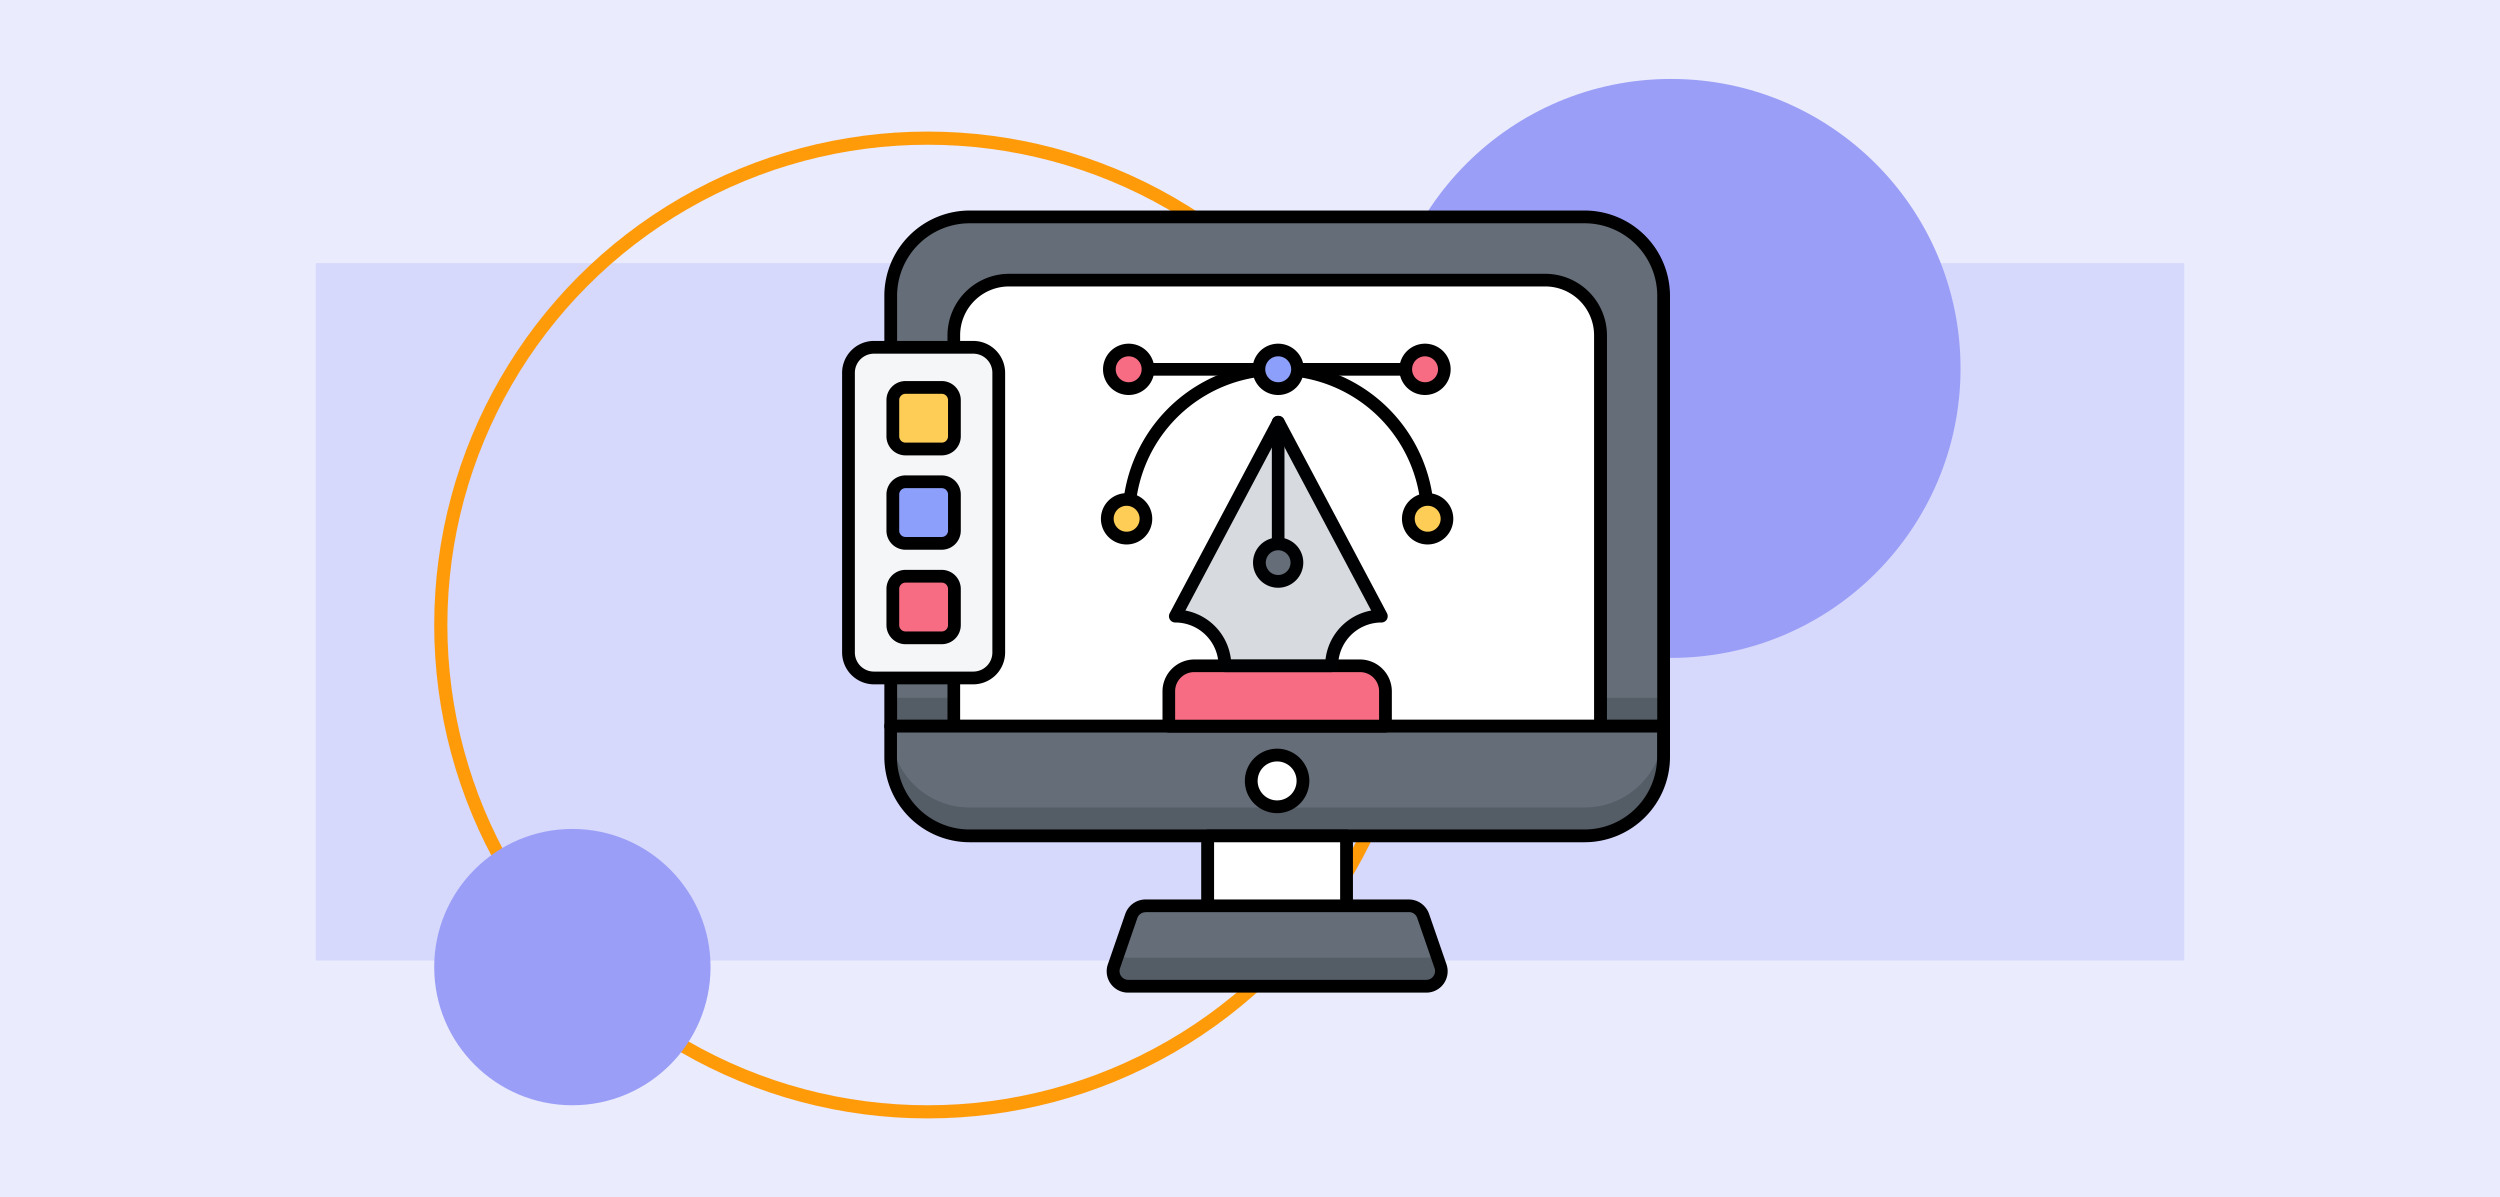 <svg xmlns="http://www.w3.org/2000/svg" width="190" height="91" viewBox="0 0 190 91">
  <g id="Grupo_1100926" data-name="Grupo 1100926" transform="translate(-180.051 -388)">
    <rect id="Rectángulo_402869" data-name="Rectángulo 402869" width="190" height="91" transform="translate(180.051 388)" fill="#eaebfd"/>
    <rect id="Rectángulo_402870" data-name="Rectángulo 402870" width="142" height="53" transform="translate(204.051 408)" fill="#d6d8fc"/>
    <circle id="Elipse_11522" data-name="Elipse 11522" cx="22" cy="22" r="22" transform="translate(285.051 394)" fill="#9a9ef7"/>
    <g id="Elipse_11523" data-name="Elipse 11523" transform="translate(213.051 398)" fill="none" stroke="#ff9a09" stroke-width="1">
      <circle cx="37.5" cy="37.5" r="37.5" stroke="none"/>
      <circle cx="37.5" cy="37.5" r="37" fill="none"/>
    </g>
    <g id="Grupo_1100927" data-name="Grupo 1100927" transform="translate(244.051 404)">
      <g id="Grupo_1100890" data-name="Grupo 1100890" transform="translate(8.01 4.81)">
        <g id="Grupo_1100889" data-name="Grupo 1100889">
          <path id="Trazado_911259" data-name="Trazado 911259" d="M10.03,42.46V12.76a4.2,4.2,0,0,1,4.2-4.2H54.99a4.2,4.2,0,0,1,4.2,4.2v29.7Z" transform="translate(-9.55 -8.09)" fill="#fff"/>
          <path id="Trazado_911260" data-name="Trazado 911260" d="M59.18,42.95H10.03a.48.48,0,0,1-.48-.48V12.77a4.686,4.686,0,0,1,4.68-4.68H54.99a4.686,4.686,0,0,1,4.68,4.68v29.7a.5.5,0,0,1-.49.48Zm-48.67-.97H58.69V12.76a3.715,3.715,0,0,0-3.71-3.71H14.22a3.715,3.715,0,0,0-3.71,3.71Z" transform="translate(-9.55 -8.09)"/>
        </g>
      </g>
      <g id="Grupo_1100891" data-name="Grupo 1100891" transform="translate(27.31 47.05)">
        <path id="Trazado_911261" data-name="Trazado 911261" d="M29.33,50.8H39.87v8.8H29.33Z" transform="translate(-28.85 -50.33)" fill="#fff"/>
        <path id="Trazado_911262" data-name="Trazado 911262" d="M39.87,60.09H29.33a.48.48,0,0,1-.48-.48v-8.8a.48.48,0,0,1,.48-.48H39.87a.48.48,0,0,1,.48.48v8.8A.474.474,0,0,1,39.87,60.09Zm-10.06-.97h9.58V51.29H29.81Z" transform="translate(-28.85 -50.33)"/>
      </g>
      <g id="Grupo_1100899" data-name="Grupo 1100899" transform="translate(3.21)">
        <g id="Grupo_1100892" data-name="Grupo 1100892" transform="translate(0.48 0.49)">
          <path id="Trazado_911263" data-name="Trazado 911263" d="M57.98,3.77H11.23a6,6,0,0,0-6,6v32.7H63.98V9.76a6,6,0,0,0-6-5.99Z" transform="translate(-5.23 -3.77)" fill="#656d78"/>
        </g>
        <g id="Grupo_1100893" data-name="Grupo 1100893" transform="translate(0.48 37.03)">
          <path id="Trazado_911264" data-name="Trazado 911264" d="M5.23,40.31H63.98v2.16H5.23Z" transform="translate(-5.23 -40.31)" fill="#545c66"/>
        </g>
        <g id="Grupo_1100894" data-name="Grupo 1100894">
          <path id="Trazado_911265" data-name="Trazado 911265" d="M63.97,42.95H5.23a.48.48,0,0,1-.48-.48V9.76a6.491,6.491,0,0,1,6.48-6.48H57.98a6.491,6.491,0,0,1,6.48,6.48v32.7a.491.491,0,0,1-.49.49ZM5.71,41.98H63.49V9.76a5.514,5.514,0,0,0-5.51-5.51H11.23A5.514,5.514,0,0,0,5.72,9.76V41.98Z" transform="translate(-4.75 -3.28)"/>
        </g>
        <g id="Grupo_1100895" data-name="Grupo 1100895" transform="translate(4.8 4.81)">
          <path id="Trazado_911266" data-name="Trazado 911266" d="M10.03,42.46V12.76a4.2,4.2,0,0,1,4.2-4.2H54.99a4.2,4.2,0,0,1,4.2,4.2v29.7Z" transform="translate(-9.55 -8.09)" fill="#fff"/>
          <path id="Trazado_911267" data-name="Trazado 911267" d="M59.18,42.95H10.03a.48.48,0,0,1-.48-.48V12.77a4.686,4.686,0,0,1,4.68-4.68H54.99a4.686,4.686,0,0,1,4.68,4.68v29.7a.5.5,0,0,1-.49.48Zm-48.67-.97H58.69V12.76a3.715,3.715,0,0,0-3.71-3.71H14.22a3.715,3.715,0,0,0-3.71,3.71Z" transform="translate(-9.55 -8.09)"/>
        </g>
        <g id="Grupo_1100896" data-name="Grupo 1100896" transform="translate(0.48 39.18)">
          <path id="Trazado_911268" data-name="Trazado 911268" d="M5.23,42.46V44.8a6,6,0,0,0,6,6H57.98a6,6,0,0,0,6-6V42.46Z" transform="translate(-5.23 -42.46)" fill="#656d78"/>
        </g>
        <g id="Grupo_1100897" data-name="Grupo 1100897" transform="translate(0.47 39.37)">
          <path id="Trazado_911269" data-name="Trazado 911269" d="M63.98,42.65v2.16a6,6,0,0,1-6,6H11.22a6,6,0,0,1-6-6V42.65a6,6,0,0,0,6,6H57.97a6.007,6.007,0,0,0,6.01-6Z" transform="translate(-5.22 -42.65)" fill="#545c66"/>
        </g>
        <g id="Grupo_1100898" data-name="Grupo 1100898" transform="translate(0 38.71)">
          <path id="Trazado_911270" data-name="Trazado 911270" d="M57.98,51.29H11.23a6.491,6.491,0,0,1-6.48-6.48V42.47a.48.48,0,0,1,.48-.48H63.98a.48.48,0,0,1,.48.48v2.34A6.491,6.491,0,0,1,57.98,51.29ZM5.71,42.95v1.86a5.514,5.514,0,0,0,5.51,5.51H57.97a5.514,5.514,0,0,0,5.51-5.51V42.95Z" transform="translate(-4.75 -41.99)"/>
        </g>
      </g>
      <g id="Grupo_1100900" data-name="Grupo 1100900" transform="translate(27.31 47.05)">
        <path id="Trazado_911271" data-name="Trazado 911271" d="M29.33,50.8H39.87v8.8H29.33Z" transform="translate(-28.85 -50.33)" fill="#fff"/>
        <path id="Trazado_911272" data-name="Trazado 911272" d="M39.87,60.09H29.33a.48.48,0,0,1-.48-.48v-8.8a.48.48,0,0,1,.48-.48H39.87a.48.48,0,0,1,.48.48v8.8A.474.474,0,0,1,39.87,60.09Zm-10.06-.97h9.58V51.29H29.81Z" transform="translate(-28.85 -50.33)"/>
      </g>
      <g id="Grupo_1100901" data-name="Grupo 1100901" transform="translate(20.596 52.85)">
        <path id="Trazado_911273" data-name="Trazado 911273" d="M44.61,56.13H24.6a1.142,1.142,0,0,0-1.08.77L22.2,60.72a1.147,1.147,0,0,0,1.08,1.52H45.93a1.143,1.143,0,0,0,1.08-1.52L45.69,56.9A1.152,1.152,0,0,0,44.61,56.13Z" transform="translate(-22.136 -56.13)" fill="#656d78"/>
      </g>
      <g id="Grupo_1100902" data-name="Grupo 1100902" transform="translate(20.595 56.5)">
        <path id="Trazado_911274" data-name="Trazado 911274" d="M45.93,62.23H23.28a1.14,1.14,0,0,1-1.08-1.52l.32-.93a1.12,1.12,0,0,0,.76.29H45.93a1.12,1.12,0,0,0,.76-.29l.32.93a1.149,1.149,0,0,1-1.08,1.52Z" transform="translate(-22.135 -59.78)" fill="#545c66"/>
      </g>
      <g id="Grupo_1100903" data-name="Grupo 1100903" transform="translate(20.112 52.36)">
        <path id="Trazado_911275" data-name="Trazado 911275" d="M45.93,62.72H23.28a1.622,1.622,0,0,1-1.54-2.16l1.32-3.82a1.635,1.635,0,0,1,1.54-1.1H44.61a1.635,1.635,0,0,1,1.54,1.1l1.32,3.82a1.622,1.622,0,0,1-1.54,2.16ZM24.6,56.61a.659.659,0,0,0-.62.44l-1.32,3.82a.668.668,0,0,0,.63.88H45.94a.668.668,0,0,0,.63-.88l-1.32-3.82a.655.655,0,0,0-.62-.45H24.6Z" transform="translate(-21.652 -55.64)"/>
      </g>
      <g id="Grupo_1100904" data-name="Grupo 1100904" transform="translate(30.61 40.9)">
        <circle id="Elipse_11515" data-name="Elipse 11515" cx="1.96" cy="1.96" r="1.96" transform="translate(0.49 0.49)" fill="#fff"/>
        <path id="Trazado_911276" data-name="Trazado 911276" d="M34.6,49.08a2.45,2.45,0,1,1,2.45-2.45A2.454,2.454,0,0,1,34.6,49.08Zm0-3.93a1.48,1.48,0,1,0,1.48,1.48A1.477,1.477,0,0,0,34.6,45.15Z" transform="translate(-32.15 -44.18)"/>
      </g>
      <g id="Grupo_1100905" data-name="Grupo 1100905" transform="translate(0 9.91)">
        <path id="Trazado_911277" data-name="Trazado 911277" d="M10.65,38.81H4.81a2.791,2.791,0,0,1-2.79-2.79V16.46a2.791,2.791,0,0,1,2.79-2.79h5.84a2.791,2.791,0,0,1,2.79,2.79V36.01A2.793,2.793,0,0,1,10.65,38.81Z" transform="translate(-1.54 -13.19)" fill="#f4f6f8"/>
        <path id="Trazado_911278" data-name="Trazado 911278" d="M11.51,39.29H3.96a2.428,2.428,0,0,1-2.42-2.42V15.61a2.428,2.428,0,0,1,2.42-2.42h7.55a2.428,2.428,0,0,1,2.42,2.42V36.87A2.428,2.428,0,0,1,11.51,39.29ZM3.96,14.16a1.451,1.451,0,0,0-1.45,1.45V36.87a1.451,1.451,0,0,0,1.45,1.45h7.55a1.451,1.451,0,0,0,1.45-1.45V15.61a1.451,1.451,0,0,0-1.45-1.45Z" transform="translate(-1.54 -13.19)"/>
      </g>
      <g id="Grupo_1100906" data-name="Grupo 1100906" transform="translate(3.37 12.96)">
        <path id="Trazado_911279" data-name="Trazado 911279" d="M8.93,21.41H6.54A1.139,1.139,0,0,1,5.4,20.27V17.88a1.139,1.139,0,0,1,1.14-1.14H8.93a1.139,1.139,0,0,1,1.14,1.14v2.39A1.139,1.139,0,0,1,8.93,21.41Z" transform="translate(-4.91 -16.24)" fill="#fdcd56"/>
        <path id="Trazado_911280" data-name="Trazado 911280" d="M9.11,21.89H6.36a1.451,1.451,0,0,1-1.45-1.45V17.69a1.451,1.451,0,0,1,1.45-1.45H9.11a1.451,1.451,0,0,1,1.45,1.45v2.75A1.451,1.451,0,0,1,9.11,21.89ZM6.36,17.21a.48.48,0,0,0-.48.48v2.75a.48.48,0,0,0,.48.48H9.11a.48.48,0,0,0,.48-.48V17.69a.48.48,0,0,0-.48-.48Z" transform="translate(-4.91 -16.24)"/>
      </g>
      <g id="Grupo_1100907" data-name="Grupo 1100907" transform="translate(3.37 20.13)">
        <path id="Trazado_911281" data-name="Trazado 911281" d="M8.93,28.58H6.54A1.139,1.139,0,0,1,5.4,27.44V25.05a1.139,1.139,0,0,1,1.14-1.14H8.93a1.139,1.139,0,0,1,1.14,1.14v2.39A1.133,1.133,0,0,1,8.93,28.58Z" transform="translate(-4.91 -23.41)" fill="#8c9ffa"/>
        <path id="Trazado_911282" data-name="Trazado 911282" d="M9.11,29.06H6.36a1.451,1.451,0,0,1-1.45-1.45V24.86a1.451,1.451,0,0,1,1.45-1.45H9.11a1.451,1.451,0,0,1,1.45,1.45v2.75A1.451,1.451,0,0,1,9.11,29.06ZM6.36,24.38a.48.48,0,0,0-.48.48v2.75a.48.48,0,0,0,.48.48H9.11a.48.48,0,0,0,.48-.48V24.86a.48.48,0,0,0-.48-.48Z" transform="translate(-4.91 -23.41)"/>
      </g>
      <g id="Grupo_1100908" data-name="Grupo 1100908" transform="translate(3.37 27.31)">
        <path id="Trazado_911283" data-name="Trazado 911283" d="M8.93,35.76H6.54A1.139,1.139,0,0,1,5.4,34.62V32.23a1.139,1.139,0,0,1,1.14-1.14H8.93a1.139,1.139,0,0,1,1.14,1.14v2.39A1.139,1.139,0,0,1,8.93,35.76Z" transform="translate(-4.91 -30.59)" fill="#f76c82"/>
        <path id="Trazado_911284" data-name="Trazado 911284" d="M9.11,36.24H6.36a1.451,1.451,0,0,1-1.45-1.45V32.04a1.451,1.451,0,0,1,1.45-1.45H9.11a1.451,1.451,0,0,1,1.45,1.45v2.75A1.451,1.451,0,0,1,9.11,36.24ZM6.36,31.56a.48.48,0,0,0-.48.48v2.75a.48.48,0,0,0,.48.48H9.11a.48.48,0,0,0,.48-.48V32.04a.48.48,0,0,0-.48-.48Z" transform="translate(-4.91 -30.59)"/>
      </g>
      <g id="Grupo_1100924" data-name="Grupo 1100924" transform="translate(19.67 10.12)">
        <g id="Grupo_1100909" data-name="Grupo 1100909" transform="translate(8.89 22.54)">
          <path id="Trazado_911285" data-name="Trazado 911285" d="M30.1,35.94h9.16a3.762,3.762,0,0,0-.53,1.94h-8.1a3.736,3.736,0,0,0-.53-1.94Z" transform="translate(-30.1 -35.94)" fill="#b9bec6"/>
        </g>
        <g id="Grupo_1100917" data-name="Grupo 1100917">
          <g id="Grupo_1100910" data-name="Grupo 1100910" transform="translate(1.63 1.46)">
            <path id="Trazado_911286" data-name="Trazado 911286" d="M46.04,27.19a.48.48,0,0,1-.48-.48,10.88,10.88,0,0,0-21.76,0,.48.48,0,0,1-.96,0,11.85,11.85,0,1,1,23.7,0A.5.5,0,0,1,46.04,27.19Z" transform="translate(-22.84 -14.86)"/>
          </g>
          <g id="Grupo_1100911" data-name="Grupo 1100911" transform="translate(1.63 1.47)">
            <path id="Trazado_911287" data-name="Trazado 911287" d="M46.04,15.83H23.32a.48.48,0,0,1-.48-.48.487.487,0,0,1,.48-.48H46.04a.48.48,0,0,1,0,.96Z" transform="translate(-22.84 -14.87)"/>
          </g>
          <g id="Grupo_1100912" data-name="Grupo 1100912" transform="translate(22.68)">
            <circle id="Elipse_11516" data-name="Elipse 11516" cx="1.47" cy="1.47" r="1.47" transform="translate(0.48 0.48)" fill="#f76c82"/>
            <path id="Trazado_911288" data-name="Trazado 911288" d="M45.84,17.3a1.95,1.95,0,1,1,1.95-1.95A1.953,1.953,0,0,1,45.84,17.3Zm0-2.94a.985.985,0,1,0,.99.99A1,1,0,0,0,45.84,14.36Z" transform="translate(-43.89 -13.4)"/>
          </g>
          <g id="Grupo_1100913" data-name="Grupo 1100913" transform="translate(22.88 11.36)">
            <circle id="Elipse_11517" data-name="Elipse 11517" cx="1.47" cy="1.47" r="1.47" transform="translate(0.48 0.48)" fill="#fdcd56"/>
            <path id="Trazado_911289" data-name="Trazado 911289" d="M46.04,28.66a1.95,1.95,0,1,1,1.95-1.95A1.953,1.953,0,0,1,46.04,28.66Zm0-2.94a.985.985,0,1,0,.99.99A.984.984,0,0,0,46.04,25.72Z" transform="translate(-44.09 -24.76)"/>
          </g>
          <g id="Grupo_1100914" data-name="Grupo 1100914" transform="translate(0 11.36)">
            <circle id="Elipse_11518" data-name="Elipse 11518" cx="1.47" cy="1.47" r="1.47" transform="translate(0.48 0.48)" fill="#fdcd56"/>
            <path id="Trazado_911290" data-name="Trazado 911290" d="M23.16,28.66a1.95,1.95,0,1,1,1.95-1.95A1.953,1.953,0,0,1,23.16,28.66Zm0-2.94a.985.985,0,1,0,.99.99A.992.992,0,0,0,23.16,25.72Z" transform="translate(-21.21 -24.76)"/>
          </g>
          <g id="Grupo_1100915" data-name="Grupo 1100915" transform="translate(0.16)">
            <circle id="Elipse_11519" data-name="Elipse 11519" cx="1.47" cy="1.47" r="1.47" transform="translate(0.48 0.48)" fill="#f76c82"/>
            <path id="Trazado_911291" data-name="Trazado 911291" d="M23.32,17.3a1.95,1.95,0,1,1,1.95-1.95A1.953,1.953,0,0,1,23.32,17.3Zm0-2.94a.985.985,0,1,0,0,1.97.985.985,0,0,0,0-1.97Z" transform="translate(-21.37 -13.4)"/>
          </g>
          <g id="Grupo_1100916" data-name="Grupo 1100916" transform="translate(11.52)">
            <circle id="Elipse_11520" data-name="Elipse 11520" cx="1.47" cy="1.47" r="1.47" transform="translate(0.48 0.48)" fill="#8c9ffa"/>
            <path id="Trazado_911292" data-name="Trazado 911292" d="M34.68,17.3a1.95,1.95,0,1,1,1.95-1.95A1.953,1.953,0,0,1,34.68,17.3Zm0-2.94a.985.985,0,1,0,.99.99A.992.992,0,0,0,34.68,14.36Z" transform="translate(-32.73 -13.4)"/>
          </g>
        </g>
        <g id="Grupo_1100918" data-name="Grupo 1100918" transform="translate(5.16 24.47)">
          <path id="Trazado_911293" data-name="Trazado 911293" d="M42.83,42.46H26.37V40.11a2.236,2.236,0,0,1,2.24-2.24H40.59a2.236,2.236,0,0,1,2.24,2.24Z" transform="translate(-26.37 -37.87)" fill="#f76c82"/>
        </g>
        <g id="Grupo_1100919" data-name="Grupo 1100919" transform="translate(4.68 24)">
          <path id="Trazado_911294" data-name="Trazado 911294" d="M42.83,42.95H26.37a.48.48,0,0,1-.48-.48V39.82a2.428,2.428,0,0,1,2.42-2.42H40.9a2.428,2.428,0,0,1,2.42,2.42v2.65a.489.489,0,0,1-.49.48Zm-15.98-.97h15.5V39.81a1.451,1.451,0,0,0-1.45-1.45H28.3a1.451,1.451,0,0,0-1.45,1.45Z" transform="translate(-25.89 -37.4)"/>
        </g>
        <g id="Grupo_1100920" data-name="Grupo 1100920" transform="translate(5.64 5.95)">
          <path id="Trazado_911295" data-name="Trazado 911295" d="M42.51,34.1a3.777,3.777,0,0,0-3.78,3.78h-8.1a3.783,3.783,0,0,0-3.78-3.78l7.83-14.75Z" transform="translate(-26.85 -19.35)" fill="#d7dadf"/>
        </g>
        <g id="Grupo_1100921" data-name="Grupo 1100921" transform="translate(5.171 5.49)">
          <path id="Trazado_911296" data-name="Trazado 911296" d="M38.73,38.36h-8.1a.48.48,0,0,1-.48-.48,3.293,3.293,0,0,0-3.29-3.29.474.474,0,0,1-.41-.23.484.484,0,0,1-.01-.48l7.83-14.75a.5.5,0,0,1,.85,0l7.83,14.75a.51.51,0,0,1-.01.48.477.477,0,0,1-.41.23,3.293,3.293,0,0,0-3.29,3.29A.521.521,0,0,1,38.73,38.36Zm-7.64-.97h7.19a4.278,4.278,0,0,1,3.47-3.71l-7.06-13.3-7.06,13.3A4.279,4.279,0,0,1,31.09,37.39Z" transform="translate(-26.381 -18.89)" fill="#000102"/>
        </g>
        <g id="Grupo_1100922" data-name="Grupo 1100922" transform="translate(12.99 5.48)">
          <path id="Trazado_911297" data-name="Trazado 911297" d="M34.68,29.1a.48.48,0,0,1-.48-.48V19.36a.48.48,0,0,1,.96,0v9.26A.474.474,0,0,1,34.68,29.1Z" transform="translate(-34.2 -18.88)" fill="#000102"/>
        </g>
        <g id="Grupo_1100923" data-name="Grupo 1100923" transform="translate(11.56 14.73)">
          <circle id="Elipse_11521" data-name="Elipse 11521" cx="1.43" cy="1.43" r="1.43" transform="translate(0.48 0.48)" fill="#656d78"/>
          <path id="Trazado_911298" data-name="Trazado 911298" d="M34.68,31.95a1.91,1.91,0,1,1,1.91-1.91A1.916,1.916,0,0,1,34.68,31.95Zm0-2.85a.94.94,0,1,0,.94.94A.939.939,0,0,0,34.68,29.1Z" transform="translate(-32.77 -28.13)" fill="#000102"/>
        </g>
      </g>
    </g>
    <circle id="Elipse_11524" data-name="Elipse 11524" cx="10.5" cy="10.5" r="10.5" transform="translate(213.051 451)" fill="#9a9ef7"/>
  </g>
</svg>
